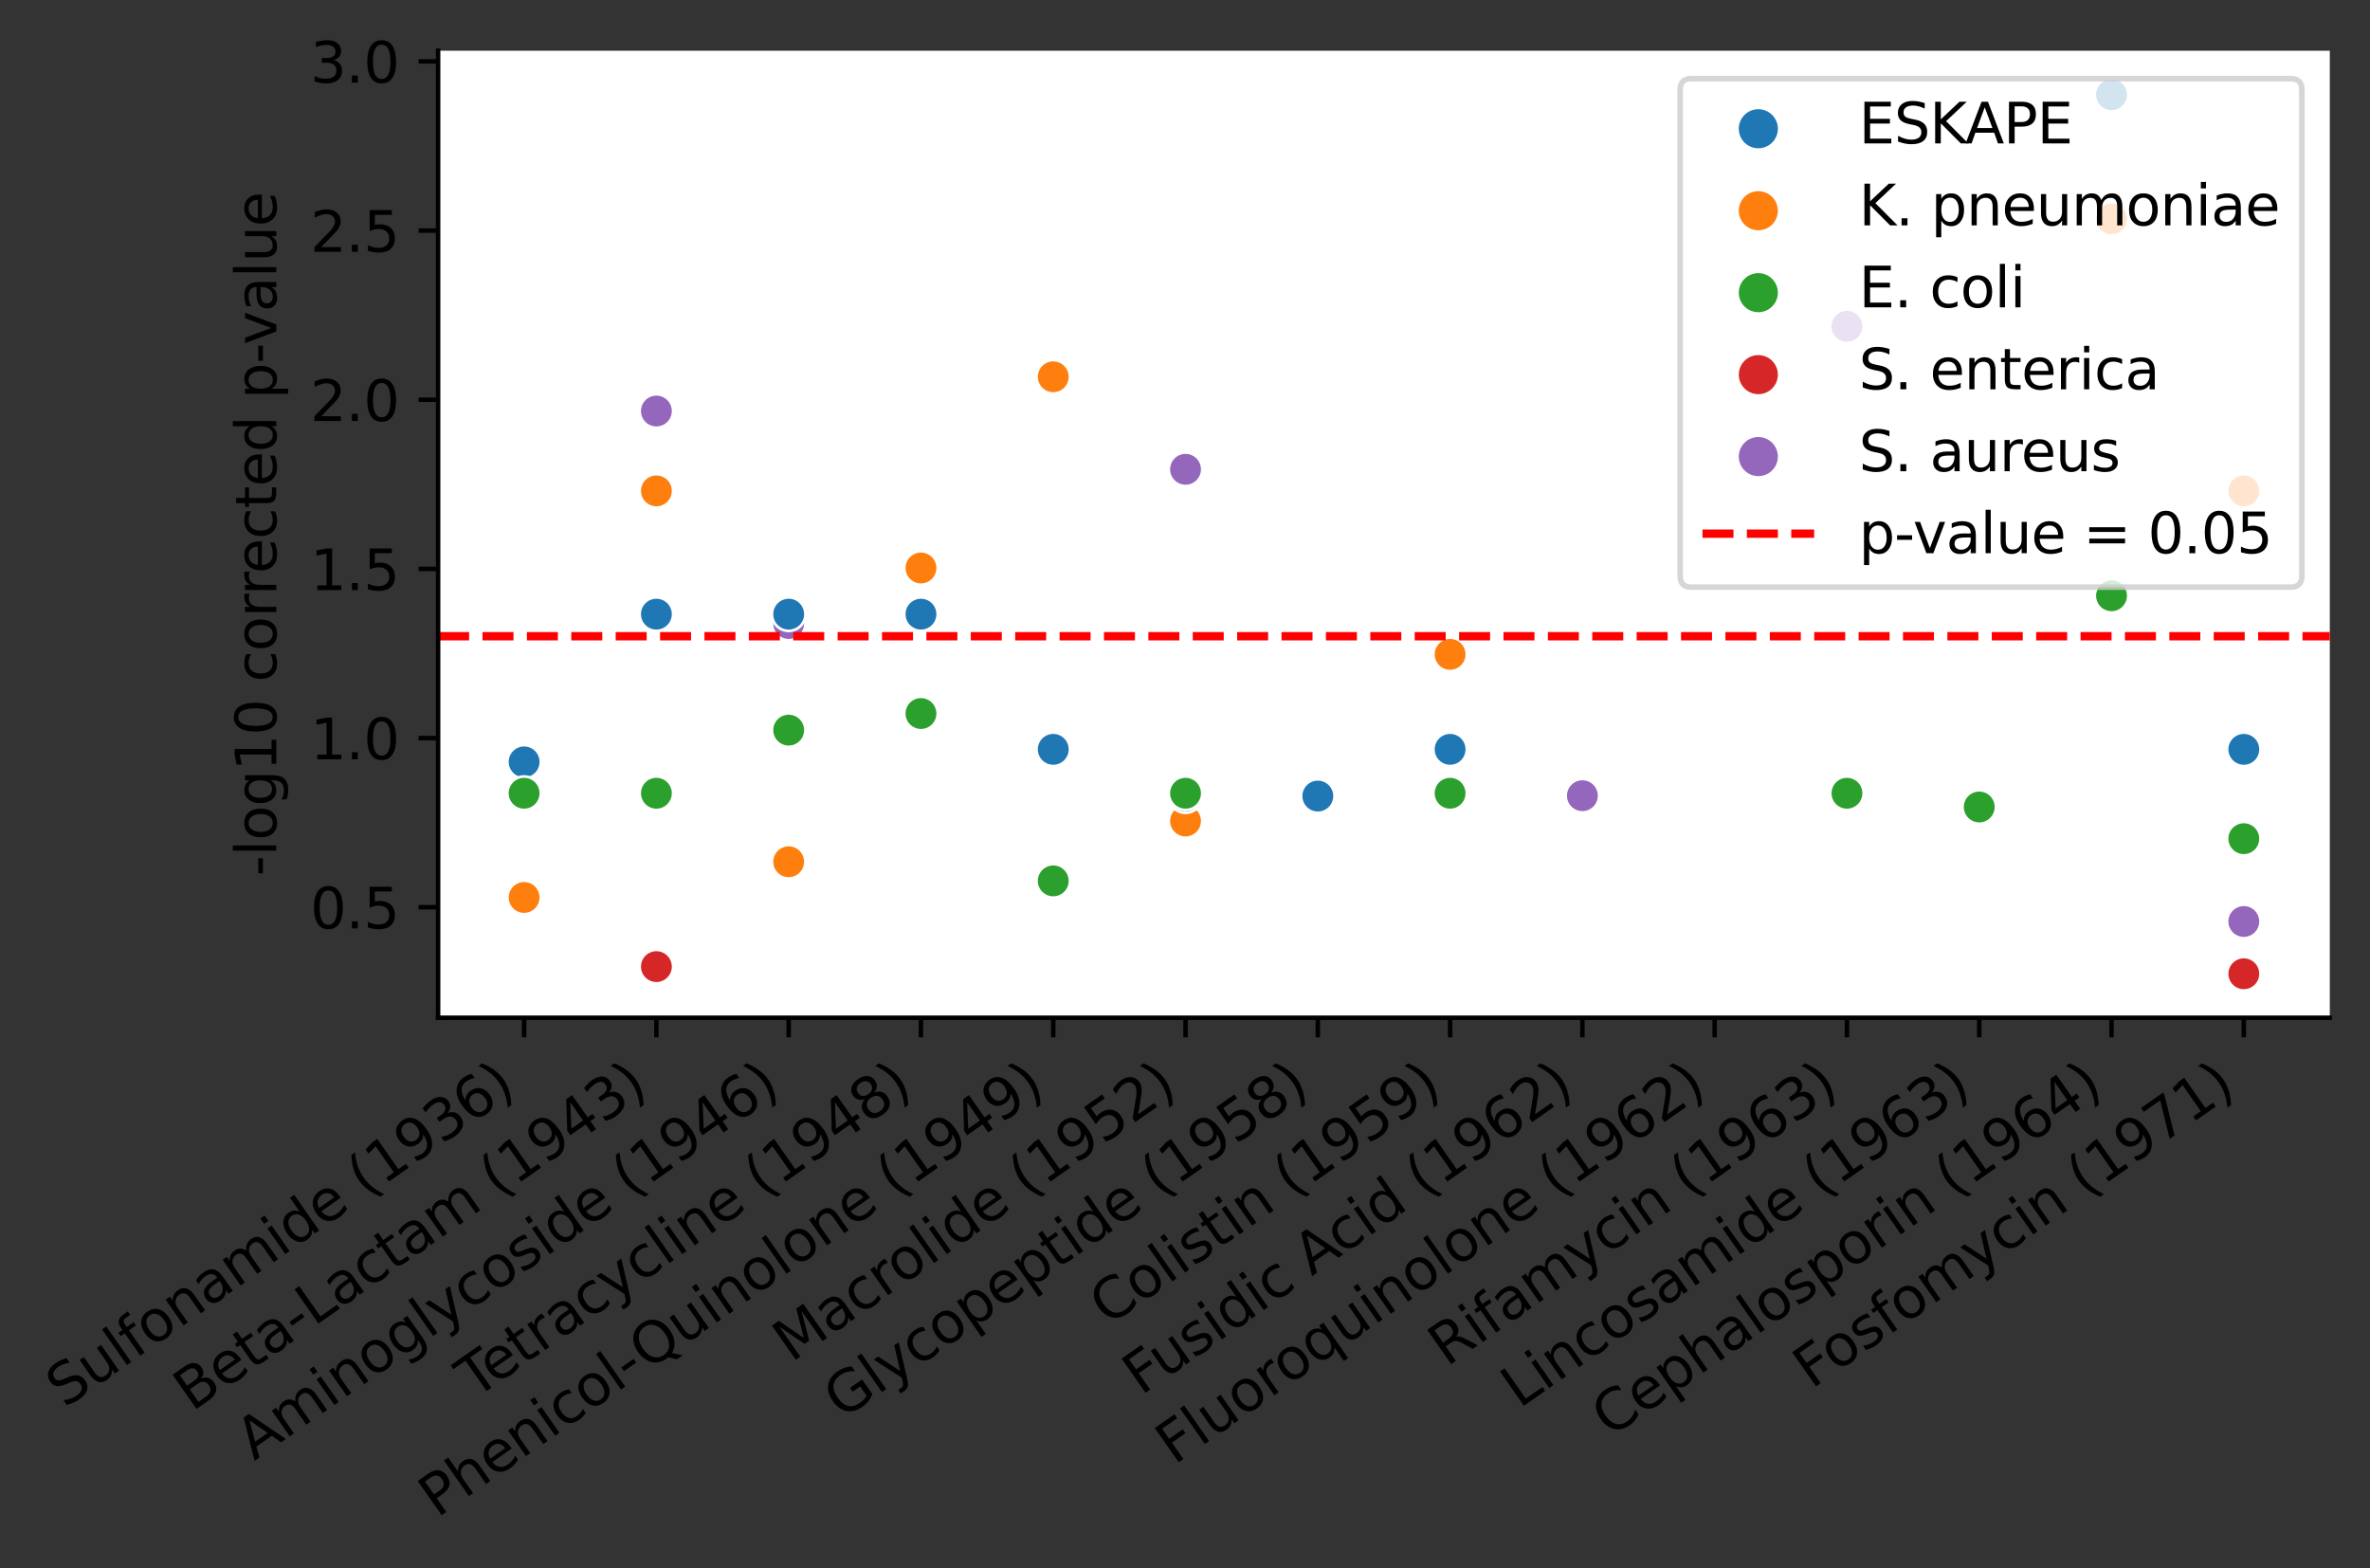<?xml version="1.0" encoding="utf-8" standalone="no"?>
<!DOCTYPE svg PUBLIC "-//W3C//DTD SVG 1.1//EN"
  "http://www.w3.org/Graphics/SVG/1.1/DTD/svg11.dtd">
<svg xmlns:xlink="http://www.w3.org/1999/xlink" width="424.451pt" height="280.833pt" viewBox="0 0 424.451 280.833" xmlns="http://www.w3.org/2000/svg" version="1.1">
 <rect x="0" y="0" width="424.451" height="280.833" fill="#333333" stroke="none"/>
 <defs>
  <style type="text/css">*{stroke-linejoin: round; stroke-linecap: butt}</style>
 </defs>
 <g id="figure_1">
  <g id="patch_1">
   <path d="M 0 280.833 
L 424.451 280.833 
L 424.451 0 
L 0 0 
L 0 280.833 
z
" style="fill: none"/>
  </g>
  <g id="axes_1">
   <g id="patch_2">
    <path d="M 78.464 182.268 
L 417.251 182.268 
L 417.251 9.085 
L 78.464 9.085 
z
" style="fill: #ffffff"/>
   </g>
   <g id="PathCollection_1">
    <defs>
     <path id="C0_0_98207b5a41" d="M 0 3 
C 0.796 3 1.559 2.684 2.121 2.121 
C 2.684 1.559 3 0.796 3 -0 
C 3 -0.796 2.684 -1.559 2.121 -2.121 
C 1.559 -2.684 0.796 -3 0 -3 
C -0.796 -3 -1.559 -2.684 -2.121 -2.121 
C -2.684 -1.559 -3 -0.796 -3 0 
C -3 0.796 -2.684 1.559 -2.121 2.121 
C -1.559 2.684 -0.796 3 0 3 
z
"/>
    </defs>
    <g clip-path="url(#p5a8ddcbd6d)">
     <use xlink:href="#C0_0_98207b5a41" x="93.864" y="136.447" style="fill: #1f77b4; stroke: #ffffff; stroke-width: 0.48"/>
    </g>
    <g clip-path="url(#p5a8ddcbd6d)">
     <use xlink:href="#C0_0_98207b5a41" x="93.864" y="160.727" style="fill: #ff7f0e; stroke: #ffffff; stroke-width: 0.48"/>
    </g>
    <g clip-path="url(#p5a8ddcbd6d)">
     <use xlink:href="#C0_0_98207b5a41" x="93.864" y="142.064" style="fill: #2ca02c; stroke: #ffffff; stroke-width: 0.48"/>
    </g>
    <g clip-path="url(#p5a8ddcbd6d)">
     <use xlink:href="#C0_0_98207b5a41" x="117.555" y="142.064" style="fill: #2ca02c; stroke: #ffffff; stroke-width: 0.48"/>
    </g>
    <g clip-path="url(#p5a8ddcbd6d)">
     <use xlink:href="#C0_0_98207b5a41" x="117.555" y="73.615" style="fill: #9467bd; stroke: #ffffff; stroke-width: 0.48"/>
    </g>
    <g clip-path="url(#p5a8ddcbd6d)">
     <use xlink:href="#C0_0_98207b5a41" x="117.555" y="87.912" style="fill: #ff7f0e; stroke: #ffffff; stroke-width: 0.48"/>
    </g>
    <g clip-path="url(#p5a8ddcbd6d)">
     <use xlink:href="#C0_0_98207b5a41" x="117.555" y="109.992" style="fill: #1f77b4; stroke: #ffffff; stroke-width: 0.48"/>
    </g>
    <g clip-path="url(#p5a8ddcbd6d)">
     <use xlink:href="#C0_0_98207b5a41" x="117.555" y="173.113" style="fill: #d62728; stroke: #ffffff; stroke-width: 0.48"/>
    </g>
    <g clip-path="url(#p5a8ddcbd6d)">
     <use xlink:href="#C0_0_98207b5a41" x="141.247" y="154.335" style="fill: #ff7f0e; stroke: #ffffff; stroke-width: 0.48"/>
    </g>
    <g clip-path="url(#p5a8ddcbd6d)">
     <use xlink:href="#C0_0_98207b5a41" x="141.247" y="130.759" style="fill: #2ca02c; stroke: #ffffff; stroke-width: 0.48"/>
    </g>
    <g clip-path="url(#p5a8ddcbd6d)">
     <use xlink:href="#C0_0_98207b5a41" x="141.247" y="111.664" style="fill: #9467bd; stroke: #ffffff; stroke-width: 0.48"/>
    </g>
    <g clip-path="url(#p5a8ddcbd6d)">
     <use xlink:href="#C0_0_98207b5a41" x="141.247" y="109.992" style="fill: #1f77b4; stroke: #ffffff; stroke-width: 0.48"/>
    </g>
    <g clip-path="url(#p5a8ddcbd6d)">
     <use xlink:href="#C0_0_98207b5a41" x="164.938" y="109.992" style="fill: #1f77b4; stroke: #ffffff; stroke-width: 0.48"/>
    </g>
    <g clip-path="url(#p5a8ddcbd6d)">
     <use xlink:href="#C0_0_98207b5a41" x="164.938" y="127.787" style="fill: #2ca02c; stroke: #ffffff; stroke-width: 0.48"/>
    </g>
    <g clip-path="url(#p5a8ddcbd6d)">
     <use xlink:href="#C0_0_98207b5a41" x="164.938" y="101.723" style="fill: #ff7f0e; stroke: #ffffff; stroke-width: 0.48"/>
    </g>
    <g clip-path="url(#p5a8ddcbd6d)">
     <use xlink:href="#C0_0_98207b5a41" x="188.629" y="157.759" style="fill: #2ca02c; stroke: #ffffff; stroke-width: 0.48"/>
    </g>
    <g clip-path="url(#p5a8ddcbd6d)">
     <use xlink:href="#C0_0_98207b5a41" x="188.629" y="67.479" style="fill: #ff7f0e; stroke: #ffffff; stroke-width: 0.48"/>
    </g>
    <g clip-path="url(#p5a8ddcbd6d)">
     <use xlink:href="#C0_0_98207b5a41" x="188.629" y="134.202" style="fill: #1f77b4; stroke: #ffffff; stroke-width: 0.48"/>
    </g>
    <g clip-path="url(#p5a8ddcbd6d)">
     <use xlink:href="#C0_0_98207b5a41" x="212.321" y="147.038" style="fill: #ff7f0e; stroke: #ffffff; stroke-width: 0.48"/>
    </g>
    <g clip-path="url(#p5a8ddcbd6d)">
     <use xlink:href="#C0_0_98207b5a41" x="212.321" y="142.57" style="fill: #1f77b4; stroke: #ffffff; stroke-width: 0.48"/>
    </g>
    <g clip-path="url(#p5a8ddcbd6d)">
     <use xlink:href="#C0_0_98207b5a41" x="212.321" y="142.064" style="fill: #2ca02c; stroke: #ffffff; stroke-width: 0.48"/>
    </g>
    <g clip-path="url(#p5a8ddcbd6d)">
     <use xlink:href="#C0_0_98207b5a41" x="212.321" y="84.047" style="fill: #9467bd; stroke: #ffffff; stroke-width: 0.48"/>
    </g>
    <g clip-path="url(#p5a8ddcbd6d)">
     <use xlink:href="#C0_0_98207b5a41" x="236.012" y="142.57" style="fill: #1f77b4; stroke: #ffffff; stroke-width: 0.48"/>
    </g>
    <g clip-path="url(#p5a8ddcbd6d)">
     <use xlink:href="#C0_0_98207b5a41" x="259.703" y="134.202" style="fill: #1f77b4; stroke: #ffffff; stroke-width: 0.48"/>
    </g>
    <g clip-path="url(#p5a8ddcbd6d)">
     <use xlink:href="#C0_0_98207b5a41" x="259.703" y="117.19" style="fill: #ff7f0e; stroke: #ffffff; stroke-width: 0.48"/>
    </g>
    <g clip-path="url(#p5a8ddcbd6d)">
     <use xlink:href="#C0_0_98207b5a41" x="259.703" y="142.064" style="fill: #2ca02c; stroke: #ffffff; stroke-width: 0.48"/>
    </g>
    <g clip-path="url(#p5a8ddcbd6d)">
     <use xlink:href="#C0_0_98207b5a41" x="283.395" y="142.502" style="fill: #9467bd; stroke: #ffffff; stroke-width: 0.48"/>
    </g>
    <g clip-path="url(#p5a8ddcbd6d)">
     <use xlink:href="#C0_0_98207b5a41" x="330.777" y="58.439" style="fill: #9467bd; stroke: #ffffff; stroke-width: 0.48"/>
    </g>
    <g clip-path="url(#p5a8ddcbd6d)">
     <use xlink:href="#C0_0_98207b5a41" x="354.469" y="144.526" style="fill: #2ca02c; stroke: #ffffff; stroke-width: 0.48"/>
    </g>
    <g clip-path="url(#p5a8ddcbd6d)">
     <use xlink:href="#C0_0_98207b5a41" x="330.777" y="142.064" style="fill: #2ca02c; stroke: #ffffff; stroke-width: 0.48"/>
    </g>
    <g clip-path="url(#p5a8ddcbd6d)">
     <use xlink:href="#C0_0_98207b5a41" x="378.16" y="16.957" style="fill: #1f77b4; stroke: #ffffff; stroke-width: 0.48"/>
    </g>
    <g clip-path="url(#p5a8ddcbd6d)">
     <use xlink:href="#C0_0_98207b5a41" x="378.16" y="39.191" style="fill: #ff7f0e; stroke: #ffffff; stroke-width: 0.48"/>
    </g>
    <g clip-path="url(#p5a8ddcbd6d)">
     <use xlink:href="#C0_0_98207b5a41" x="378.16" y="106.701" style="fill: #2ca02c; stroke: #ffffff; stroke-width: 0.48"/>
    </g>
    <g clip-path="url(#p5a8ddcbd6d)">
     <use xlink:href="#C0_0_98207b5a41" x="401.851" y="150.2" style="fill: #2ca02c; stroke: #ffffff; stroke-width: 0.48"/>
    </g>
    <g clip-path="url(#p5a8ddcbd6d)">
     <use xlink:href="#C0_0_98207b5a41" x="401.851" y="165.032" style="fill: #9467bd; stroke: #ffffff; stroke-width: 0.48"/>
    </g>
    <g clip-path="url(#p5a8ddcbd6d)">
     <use xlink:href="#C0_0_98207b5a41" x="401.851" y="87.912" style="fill: #ff7f0e; stroke: #ffffff; stroke-width: 0.48"/>
    </g>
    <g clip-path="url(#p5a8ddcbd6d)">
     <use xlink:href="#C0_0_98207b5a41" x="401.851" y="134.202" style="fill: #1f77b4; stroke: #ffffff; stroke-width: 0.48"/>
    </g>
    <g clip-path="url(#p5a8ddcbd6d)">
     <use xlink:href="#C0_0_98207b5a41" x="401.851" y="174.396" style="fill: #d62728; stroke: #ffffff; stroke-width: 0.48"/>
    </g>
   </g>
   <g id="PathCollection_2"/>
   <g id="PathCollection_3"/>
   <g id="PathCollection_4"/>
   <g id="PathCollection_5"/>
   <g id="PathCollection_6"/>
   <g id="matplotlib.axis_1">
    <g id="xtick_1">
     <g id="line2d_1">
      <defs>
       <path id="m9821163589" d="M 0 0 
L 0 3.5 
" style="stroke: #000000; stroke-width: 0.8"/>
      </defs>
      <g>
       <use xlink:href="#m9821163589" x="93.864" y="182.268" style="stroke: #000000; stroke-width: 0.8"/>
      </g>
     </g>
     <g id="text_1">
      <!-- Sulfonamide (1936) -->
      <g transform="translate(11.558 252.288)rotate(-35)scale(0.1 -0.1)">
       <defs>
        <path id="DejaVuSans-53" d="M 3425 4513 
L 3425 3897 
Q 3066 4069 2747 4153 
Q 2428 4238 2131 4238 
Q 1616 4238 1336 4038 
Q 1056 3838 1056 3469 
Q 1056 3159 1242 3001 
Q 1428 2844 1947 2747 
L 2328 2669 
Q 3034 2534 3370 2195 
Q 3706 1856 3706 1288 
Q 3706 609 3251 259 
Q 2797 -91 1919 -91 
Q 1588 -91 1214 -16 
Q 841 59 441 206 
L 441 856 
Q 825 641 1194 531 
Q 1563 422 1919 422 
Q 2459 422 2753 634 
Q 3047 847 3047 1241 
Q 3047 1584 2836 1778 
Q 2625 1972 2144 2069 
L 1759 2144 
Q 1053 2284 737 2584 
Q 422 2884 422 3419 
Q 422 4038 858 4394 
Q 1294 4750 2059 4750 
Q 2388 4750 2728 4690 
Q 3069 4631 3425 4513 
z
" transform="scale(0.016)"/>
        <path id="DejaVuSans-75" d="M 544 1381 
L 544 3500 
L 1119 3500 
L 1119 1403 
Q 1119 906 1312 657 
Q 1506 409 1894 409 
Q 2359 409 2629 706 
Q 2900 1003 2900 1516 
L 2900 3500 
L 3475 3500 
L 3475 0 
L 2900 0 
L 2900 538 
Q 2691 219 2414 64 
Q 2138 -91 1772 -91 
Q 1169 -91 856 284 
Q 544 659 544 1381 
z
M 1991 3584 
L 1991 3584 
z
" transform="scale(0.016)"/>
        <path id="DejaVuSans-6c" d="M 603 4863 
L 1178 4863 
L 1178 0 
L 603 0 
L 603 4863 
z
" transform="scale(0.016)"/>
        <path id="DejaVuSans-66" d="M 2375 4863 
L 2375 4384 
L 1825 4384 
Q 1516 4384 1395 4259 
Q 1275 4134 1275 3809 
L 1275 3500 
L 2222 3500 
L 2222 3053 
L 1275 3053 
L 1275 0 
L 697 0 
L 697 3053 
L 147 3053 
L 147 3500 
L 697 3500 
L 697 3744 
Q 697 4328 969 4595 
Q 1241 4863 1831 4863 
L 2375 4863 
z
" transform="scale(0.016)"/>
        <path id="DejaVuSans-6f" d="M 1959 3097 
Q 1497 3097 1228 2736 
Q 959 2375 959 1747 
Q 959 1119 1226 758 
Q 1494 397 1959 397 
Q 2419 397 2687 759 
Q 2956 1122 2956 1747 
Q 2956 2369 2687 2733 
Q 2419 3097 1959 3097 
z
M 1959 3584 
Q 2709 3584 3137 3096 
Q 3566 2609 3566 1747 
Q 3566 888 3137 398 
Q 2709 -91 1959 -91 
Q 1206 -91 779 398 
Q 353 888 353 1747 
Q 353 2609 779 3096 
Q 1206 3584 1959 3584 
z
" transform="scale(0.016)"/>
        <path id="DejaVuSans-6e" d="M 3513 2113 
L 3513 0 
L 2938 0 
L 2938 2094 
Q 2938 2591 2744 2837 
Q 2550 3084 2163 3084 
Q 1697 3084 1428 2787 
Q 1159 2491 1159 1978 
L 1159 0 
L 581 0 
L 581 3500 
L 1159 3500 
L 1159 2956 
Q 1366 3272 1645 3428 
Q 1925 3584 2291 3584 
Q 2894 3584 3203 3211 
Q 3513 2838 3513 2113 
z
" transform="scale(0.016)"/>
        <path id="DejaVuSans-61" d="M 2194 1759 
Q 1497 1759 1228 1600 
Q 959 1441 959 1056 
Q 959 750 1161 570 
Q 1363 391 1709 391 
Q 2188 391 2477 730 
Q 2766 1069 2766 1631 
L 2766 1759 
L 2194 1759 
z
M 3341 1997 
L 3341 0 
L 2766 0 
L 2766 531 
Q 2569 213 2275 61 
Q 1981 -91 1556 -91 
Q 1019 -91 701 211 
Q 384 513 384 1019 
Q 384 1609 779 1909 
Q 1175 2209 1959 2209 
L 2766 2209 
L 2766 2266 
Q 2766 2663 2505 2880 
Q 2244 3097 1772 3097 
Q 1472 3097 1187 3025 
Q 903 2953 641 2809 
L 641 3341 
Q 956 3463 1253 3523 
Q 1550 3584 1831 3584 
Q 2591 3584 2966 3190 
Q 3341 2797 3341 1997 
z
" transform="scale(0.016)"/>
        <path id="DejaVuSans-6d" d="M 3328 2828 
Q 3544 3216 3844 3400 
Q 4144 3584 4550 3584 
Q 5097 3584 5394 3201 
Q 5691 2819 5691 2113 
L 5691 0 
L 5113 0 
L 5113 2094 
Q 5113 2597 4934 2840 
Q 4756 3084 4391 3084 
Q 3944 3084 3684 2787 
Q 3425 2491 3425 1978 
L 3425 0 
L 2847 0 
L 2847 2094 
Q 2847 2600 2669 2842 
Q 2491 3084 2119 3084 
Q 1678 3084 1418 2786 
Q 1159 2488 1159 1978 
L 1159 0 
L 581 0 
L 581 3500 
L 1159 3500 
L 1159 2956 
Q 1356 3278 1631 3431 
Q 1906 3584 2284 3584 
Q 2666 3584 2933 3390 
Q 3200 3197 3328 2828 
z
" transform="scale(0.016)"/>
        <path id="DejaVuSans-69" d="M 603 3500 
L 1178 3500 
L 1178 0 
L 603 0 
L 603 3500 
z
M 603 4863 
L 1178 4863 
L 1178 4134 
L 603 4134 
L 603 4863 
z
" transform="scale(0.016)"/>
        <path id="DejaVuSans-64" d="M 2906 2969 
L 2906 4863 
L 3481 4863 
L 3481 0 
L 2906 0 
L 2906 525 
Q 2725 213 2448 61 
Q 2172 -91 1784 -91 
Q 1150 -91 751 415 
Q 353 922 353 1747 
Q 353 2572 751 3078 
Q 1150 3584 1784 3584 
Q 2172 3584 2448 3432 
Q 2725 3281 2906 2969 
z
M 947 1747 
Q 947 1113 1208 752 
Q 1469 391 1925 391 
Q 2381 391 2643 752 
Q 2906 1113 2906 1747 
Q 2906 2381 2643 2742 
Q 2381 3103 1925 3103 
Q 1469 3103 1208 2742 
Q 947 2381 947 1747 
z
" transform="scale(0.016)"/>
        <path id="DejaVuSans-65" d="M 3597 1894 
L 3597 1613 
L 953 1613 
Q 991 1019 1311 708 
Q 1631 397 2203 397 
Q 2534 397 2845 478 
Q 3156 559 3463 722 
L 3463 178 
Q 3153 47 2828 -22 
Q 2503 -91 2169 -91 
Q 1331 -91 842 396 
Q 353 884 353 1716 
Q 353 2575 817 3079 
Q 1281 3584 2069 3584 
Q 2775 3584 3186 3129 
Q 3597 2675 3597 1894 
z
M 3022 2063 
Q 3016 2534 2758 2815 
Q 2500 3097 2075 3097 
Q 1594 3097 1305 2825 
Q 1016 2553 972 2059 
L 3022 2063 
z
" transform="scale(0.016)"/>
        <path id="DejaVuSans-20" transform="scale(0.016)"/>
        <path id="DejaVuSans-28" d="M 1984 4856 
Q 1566 4138 1362 3434 
Q 1159 2731 1159 2009 
Q 1159 1288 1364 580 
Q 1569 -128 1984 -844 
L 1484 -844 
Q 1016 -109 783 600 
Q 550 1309 550 2009 
Q 550 2706 781 3412 
Q 1013 4119 1484 4856 
L 1984 4856 
z
" transform="scale(0.016)"/>
        <path id="DejaVuSans-31" d="M 794 531 
L 1825 531 
L 1825 4091 
L 703 3866 
L 703 4441 
L 1819 4666 
L 2450 4666 
L 2450 531 
L 3481 531 
L 3481 0 
L 794 0 
L 794 531 
z
" transform="scale(0.016)"/>
        <path id="DejaVuSans-39" d="M 703 97 
L 703 672 
Q 941 559 1184 500 
Q 1428 441 1663 441 
Q 2288 441 2617 861 
Q 2947 1281 2994 2138 
Q 2813 1869 2534 1725 
Q 2256 1581 1919 1581 
Q 1219 1581 811 2004 
Q 403 2428 403 3163 
Q 403 3881 828 4315 
Q 1253 4750 1959 4750 
Q 2769 4750 3195 4129 
Q 3622 3509 3622 2328 
Q 3622 1225 3098 567 
Q 2575 -91 1691 -91 
Q 1453 -91 1209 -44 
Q 966 3 703 97 
z
M 1959 2075 
Q 2384 2075 2632 2365 
Q 2881 2656 2881 3163 
Q 2881 3666 2632 3958 
Q 2384 4250 1959 4250 
Q 1534 4250 1286 3958 
Q 1038 3666 1038 3163 
Q 1038 2656 1286 2365 
Q 1534 2075 1959 2075 
z
" transform="scale(0.016)"/>
        <path id="DejaVuSans-33" d="M 2597 2516 
Q 3050 2419 3304 2112 
Q 3559 1806 3559 1356 
Q 3559 666 3084 287 
Q 2609 -91 1734 -91 
Q 1441 -91 1130 -33 
Q 819 25 488 141 
L 488 750 
Q 750 597 1062 519 
Q 1375 441 1716 441 
Q 2309 441 2620 675 
Q 2931 909 2931 1356 
Q 2931 1769 2642 2001 
Q 2353 2234 1838 2234 
L 1294 2234 
L 1294 2753 
L 1863 2753 
Q 2328 2753 2575 2939 
Q 2822 3125 2822 3475 
Q 2822 3834 2567 4026 
Q 2313 4219 1838 4219 
Q 1578 4219 1281 4162 
Q 984 4106 628 3988 
L 628 4550 
Q 988 4650 1302 4700 
Q 1616 4750 1894 4750 
Q 2613 4750 3031 4423 
Q 3450 4097 3450 3541 
Q 3450 3153 3228 2886 
Q 3006 2619 2597 2516 
z
" transform="scale(0.016)"/>
        <path id="DejaVuSans-36" d="M 2113 2584 
Q 1688 2584 1439 2293 
Q 1191 2003 1191 1497 
Q 1191 994 1439 701 
Q 1688 409 2113 409 
Q 2538 409 2786 701 
Q 3034 994 3034 1497 
Q 3034 2003 2786 2293 
Q 2538 2584 2113 2584 
z
M 3366 4563 
L 3366 3988 
Q 3128 4100 2886 4159 
Q 2644 4219 2406 4219 
Q 1781 4219 1451 3797 
Q 1122 3375 1075 2522 
Q 1259 2794 1537 2939 
Q 1816 3084 2150 3084 
Q 2853 3084 3261 2657 
Q 3669 2231 3669 1497 
Q 3669 778 3244 343 
Q 2819 -91 2113 -91 
Q 1303 -91 875 529 
Q 447 1150 447 2328 
Q 447 3434 972 4092 
Q 1497 4750 2381 4750 
Q 2619 4750 2861 4703 
Q 3103 4656 3366 4563 
z
" transform="scale(0.016)"/>
        <path id="DejaVuSans-29" d="M 513 4856 
L 1013 4856 
Q 1481 4119 1714 3412 
Q 1947 2706 1947 2009 
Q 1947 1309 1714 600 
Q 1481 -109 1013 -844 
L 513 -844 
Q 928 -128 1133 580 
Q 1338 1288 1338 2009 
Q 1338 2731 1133 3434 
Q 928 4138 513 4856 
z
" transform="scale(0.016)"/>
       </defs>
       <use xlink:href="#DejaVuSans-53"/>
       <use xlink:href="#DejaVuSans-75" x="63.477"/>
       <use xlink:href="#DejaVuSans-6c" x="126.855"/>
       <use xlink:href="#DejaVuSans-66" x="154.639"/>
       <use xlink:href="#DejaVuSans-6f" x="189.844"/>
       <use xlink:href="#DejaVuSans-6e" x="251.025"/>
       <use xlink:href="#DejaVuSans-61" x="314.404"/>
       <use xlink:href="#DejaVuSans-6d" x="375.684"/>
       <use xlink:href="#DejaVuSans-69" x="473.096"/>
       <use xlink:href="#DejaVuSans-64" x="500.879"/>
       <use xlink:href="#DejaVuSans-65" x="564.355"/>
       <use xlink:href="#DejaVuSans-20" x="625.879"/>
       <use xlink:href="#DejaVuSans-28" x="657.666"/>
       <use xlink:href="#DejaVuSans-31" x="696.68"/>
       <use xlink:href="#DejaVuSans-39" x="760.303"/>
       <use xlink:href="#DejaVuSans-33" x="823.926"/>
       <use xlink:href="#DejaVuSans-36" x="887.549"/>
       <use xlink:href="#DejaVuSans-29" x="951.172"/>
      </g>
     </g>
    </g>
    <g id="xtick_2">
     <g id="line2d_2">
      <g>
       <use xlink:href="#m9821163589" x="117.555" y="182.268" style="stroke: #000000; stroke-width: 0.8"/>
      </g>
     </g>
     <g id="text_2">
      <!-- Beta-Lactam (1943) -->
      <g transform="translate(34.374 252.901)rotate(-35)scale(0.1 -0.1)">
       <defs>
        <path id="DejaVuSans-42" d="M 1259 2228 
L 1259 519 
L 2272 519 
Q 2781 519 3026 730 
Q 3272 941 3272 1375 
Q 3272 1813 3026 2020 
Q 2781 2228 2272 2228 
L 1259 2228 
z
M 1259 4147 
L 1259 2741 
L 2194 2741 
Q 2656 2741 2882 2914 
Q 3109 3088 3109 3444 
Q 3109 3797 2882 3972 
Q 2656 4147 2194 4147 
L 1259 4147 
z
M 628 4666 
L 2241 4666 
Q 2963 4666 3353 4366 
Q 3744 4066 3744 3513 
Q 3744 3084 3544 2831 
Q 3344 2578 2956 2516 
Q 3422 2416 3680 2098 
Q 3938 1781 3938 1306 
Q 3938 681 3513 340 
Q 3088 0 2303 0 
L 628 0 
L 628 4666 
z
" transform="scale(0.016)"/>
        <path id="DejaVuSans-74" d="M 1172 4494 
L 1172 3500 
L 2356 3500 
L 2356 3053 
L 1172 3053 
L 1172 1153 
Q 1172 725 1289 603 
Q 1406 481 1766 481 
L 2356 481 
L 2356 0 
L 1766 0 
Q 1100 0 847 248 
Q 594 497 594 1153 
L 594 3053 
L 172 3053 
L 172 3500 
L 594 3500 
L 594 4494 
L 1172 4494 
z
" transform="scale(0.016)"/>
        <path id="DejaVuSans-2d" d="M 313 2009 
L 1997 2009 
L 1997 1497 
L 313 1497 
L 313 2009 
z
" transform="scale(0.016)"/>
        <path id="DejaVuSans-4c" d="M 628 4666 
L 1259 4666 
L 1259 531 
L 3531 531 
L 3531 0 
L 628 0 
L 628 4666 
z
" transform="scale(0.016)"/>
        <path id="DejaVuSans-63" d="M 3122 3366 
L 3122 2828 
Q 2878 2963 2633 3030 
Q 2388 3097 2138 3097 
Q 1578 3097 1268 2742 
Q 959 2388 959 1747 
Q 959 1106 1268 751 
Q 1578 397 2138 397 
Q 2388 397 2633 464 
Q 2878 531 3122 666 
L 3122 134 
Q 2881 22 2623 -34 
Q 2366 -91 2075 -91 
Q 1284 -91 818 406 
Q 353 903 353 1747 
Q 353 2603 823 3093 
Q 1294 3584 2113 3584 
Q 2378 3584 2631 3529 
Q 2884 3475 3122 3366 
z
" transform="scale(0.016)"/>
        <path id="DejaVuSans-34" d="M 2419 4116 
L 825 1625 
L 2419 1625 
L 2419 4116 
z
M 2253 4666 
L 3047 4666 
L 3047 1625 
L 3713 1625 
L 3713 1100 
L 3047 1100 
L 3047 0 
L 2419 0 
L 2419 1100 
L 313 1100 
L 313 1709 
L 2253 4666 
z
" transform="scale(0.016)"/>
       </defs>
       <use xlink:href="#DejaVuSans-42"/>
       <use xlink:href="#DejaVuSans-65" x="68.604"/>
       <use xlink:href="#DejaVuSans-74" x="130.127"/>
       <use xlink:href="#DejaVuSans-61" x="169.336"/>
       <use xlink:href="#DejaVuSans-2d" x="230.615"/>
       <use xlink:href="#DejaVuSans-4c" x="266.699"/>
       <use xlink:href="#DejaVuSans-61" x="322.412"/>
       <use xlink:href="#DejaVuSans-63" x="383.691"/>
       <use xlink:href="#DejaVuSans-74" x="438.672"/>
       <use xlink:href="#DejaVuSans-61" x="477.881"/>
       <use xlink:href="#DejaVuSans-6d" x="539.16"/>
       <use xlink:href="#DejaVuSans-20" x="636.572"/>
       <use xlink:href="#DejaVuSans-28" x="668.359"/>
       <use xlink:href="#DejaVuSans-31" x="707.373"/>
       <use xlink:href="#DejaVuSans-39" x="770.996"/>
       <use xlink:href="#DejaVuSans-34" x="834.619"/>
       <use xlink:href="#DejaVuSans-33" x="898.242"/>
       <use xlink:href="#DejaVuSans-29" x="961.865"/>
      </g>
     </g>
    </g>
    <g id="xtick_3">
     <g id="line2d_3">
      <g>
       <use xlink:href="#m9821163589" x="141.247" y="182.268" style="stroke: #000000; stroke-width: 0.8"/>
      </g>
     </g>
     <g id="text_3">
      <!-- Aminoglycoside (1946) -->
      <g transform="translate(45.525 261.682)rotate(-35)scale(0.1 -0.1)">
       <defs>
        <path id="DejaVuSans-41" d="M 2188 4044 
L 1331 1722 
L 3047 1722 
L 2188 4044 
z
M 1831 4666 
L 2547 4666 
L 4325 0 
L 3669 0 
L 3244 1197 
L 1141 1197 
L 716 0 
L 50 0 
L 1831 4666 
z
" transform="scale(0.016)"/>
        <path id="DejaVuSans-67" d="M 2906 1791 
Q 2906 2416 2648 2759 
Q 2391 3103 1925 3103 
Q 1463 3103 1205 2759 
Q 947 2416 947 1791 
Q 947 1169 1205 825 
Q 1463 481 1925 481 
Q 2391 481 2648 825 
Q 2906 1169 2906 1791 
z
M 3481 434 
Q 3481 -459 3084 -895 
Q 2688 -1331 1869 -1331 
Q 1566 -1331 1297 -1286 
Q 1028 -1241 775 -1147 
L 775 -588 
Q 1028 -725 1275 -790 
Q 1522 -856 1778 -856 
Q 2344 -856 2625 -561 
Q 2906 -266 2906 331 
L 2906 616 
Q 2728 306 2450 153 
Q 2172 0 1784 0 
Q 1141 0 747 490 
Q 353 981 353 1791 
Q 353 2603 747 3093 
Q 1141 3584 1784 3584 
Q 2172 3584 2450 3431 
Q 2728 3278 2906 2969 
L 2906 3500 
L 3481 3500 
L 3481 434 
z
" transform="scale(0.016)"/>
        <path id="DejaVuSans-79" d="M 2059 -325 
Q 1816 -950 1584 -1140 
Q 1353 -1331 966 -1331 
L 506 -1331 
L 506 -850 
L 844 -850 
Q 1081 -850 1212 -737 
Q 1344 -625 1503 -206 
L 1606 56 
L 191 3500 
L 800 3500 
L 1894 763 
L 2988 3500 
L 3597 3500 
L 2059 -325 
z
" transform="scale(0.016)"/>
        <path id="DejaVuSans-73" d="M 2834 3397 
L 2834 2853 
Q 2591 2978 2328 3040 
Q 2066 3103 1784 3103 
Q 1356 3103 1142 2972 
Q 928 2841 928 2578 
Q 928 2378 1081 2264 
Q 1234 2150 1697 2047 
L 1894 2003 
Q 2506 1872 2764 1633 
Q 3022 1394 3022 966 
Q 3022 478 2636 193 
Q 2250 -91 1575 -91 
Q 1294 -91 989 -36 
Q 684 19 347 128 
L 347 722 
Q 666 556 975 473 
Q 1284 391 1588 391 
Q 1994 391 2212 530 
Q 2431 669 2431 922 
Q 2431 1156 2273 1281 
Q 2116 1406 1581 1522 
L 1381 1569 
Q 847 1681 609 1914 
Q 372 2147 372 2553 
Q 372 3047 722 3315 
Q 1072 3584 1716 3584 
Q 2034 3584 2315 3537 
Q 2597 3491 2834 3397 
z
" transform="scale(0.016)"/>
       </defs>
       <use xlink:href="#DejaVuSans-41"/>
       <use xlink:href="#DejaVuSans-6d" x="68.408"/>
       <use xlink:href="#DejaVuSans-69" x="165.82"/>
       <use xlink:href="#DejaVuSans-6e" x="193.604"/>
       <use xlink:href="#DejaVuSans-6f" x="256.982"/>
       <use xlink:href="#DejaVuSans-67" x="318.164"/>
       <use xlink:href="#DejaVuSans-6c" x="381.641"/>
       <use xlink:href="#DejaVuSans-79" x="409.424"/>
       <use xlink:href="#DejaVuSans-63" x="468.604"/>
       <use xlink:href="#DejaVuSans-6f" x="523.584"/>
       <use xlink:href="#DejaVuSans-73" x="584.766"/>
       <use xlink:href="#DejaVuSans-69" x="636.865"/>
       <use xlink:href="#DejaVuSans-64" x="664.648"/>
       <use xlink:href="#DejaVuSans-65" x="728.125"/>
       <use xlink:href="#DejaVuSans-20" x="789.648"/>
       <use xlink:href="#DejaVuSans-28" x="821.436"/>
       <use xlink:href="#DejaVuSans-31" x="860.449"/>
       <use xlink:href="#DejaVuSans-39" x="924.072"/>
       <use xlink:href="#DejaVuSans-34" x="987.695"/>
       <use xlink:href="#DejaVuSans-36" x="1051.318"/>
       <use xlink:href="#DejaVuSans-29" x="1114.941"/>
      </g>
     </g>
    </g>
    <g id="xtick_4">
     <g id="line2d_4">
      <g>
       <use xlink:href="#m9821163589" x="164.938" y="182.268" style="stroke: #000000; stroke-width: 0.8"/>
      </g>
     </g>
     <g id="text_4">
      <!-- Tetracycline (1948) -->
      <g transform="translate(85.013 250.621)rotate(-35)scale(0.1 -0.1)">
       <defs>
        <path id="DejaVuSans-54" d="M -19 4666 
L 3928 4666 
L 3928 4134 
L 2272 4134 
L 2272 0 
L 1638 0 
L 1638 4134 
L -19 4134 
L -19 4666 
z
" transform="scale(0.016)"/>
        <path id="DejaVuSans-72" d="M 2631 2963 
Q 2534 3019 2420 3045 
Q 2306 3072 2169 3072 
Q 1681 3072 1420 2755 
Q 1159 2438 1159 1844 
L 1159 0 
L 581 0 
L 581 3500 
L 1159 3500 
L 1159 2956 
Q 1341 3275 1631 3429 
Q 1922 3584 2338 3584 
Q 2397 3584 2469 3576 
Q 2541 3569 2628 3553 
L 2631 2963 
z
" transform="scale(0.016)"/>
        <path id="DejaVuSans-38" d="M 2034 2216 
Q 1584 2216 1326 1975 
Q 1069 1734 1069 1313 
Q 1069 891 1326 650 
Q 1584 409 2034 409 
Q 2484 409 2743 651 
Q 3003 894 3003 1313 
Q 3003 1734 2745 1975 
Q 2488 2216 2034 2216 
z
M 1403 2484 
Q 997 2584 770 2862 
Q 544 3141 544 3541 
Q 544 4100 942 4425 
Q 1341 4750 2034 4750 
Q 2731 4750 3128 4425 
Q 3525 4100 3525 3541 
Q 3525 3141 3298 2862 
Q 3072 2584 2669 2484 
Q 3125 2378 3379 2068 
Q 3634 1759 3634 1313 
Q 3634 634 3220 271 
Q 2806 -91 2034 -91 
Q 1263 -91 848 271 
Q 434 634 434 1313 
Q 434 1759 690 2068 
Q 947 2378 1403 2484 
z
M 1172 3481 
Q 1172 3119 1398 2916 
Q 1625 2713 2034 2713 
Q 2441 2713 2670 2916 
Q 2900 3119 2900 3481 
Q 2900 3844 2670 4047 
Q 2441 4250 2034 4250 
Q 1625 4250 1398 4047 
Q 1172 3844 1172 3481 
z
" transform="scale(0.016)"/>
       </defs>
       <use xlink:href="#DejaVuSans-54"/>
       <use xlink:href="#DejaVuSans-65" x="44.084"/>
       <use xlink:href="#DejaVuSans-74" x="105.607"/>
       <use xlink:href="#DejaVuSans-72" x="144.816"/>
       <use xlink:href="#DejaVuSans-61" x="185.93"/>
       <use xlink:href="#DejaVuSans-63" x="247.209"/>
       <use xlink:href="#DejaVuSans-79" x="302.189"/>
       <use xlink:href="#DejaVuSans-63" x="361.369"/>
       <use xlink:href="#DejaVuSans-6c" x="416.35"/>
       <use xlink:href="#DejaVuSans-69" x="444.133"/>
       <use xlink:href="#DejaVuSans-6e" x="471.916"/>
       <use xlink:href="#DejaVuSans-65" x="535.295"/>
       <use xlink:href="#DejaVuSans-20" x="596.818"/>
       <use xlink:href="#DejaVuSans-28" x="628.605"/>
       <use xlink:href="#DejaVuSans-31" x="667.619"/>
       <use xlink:href="#DejaVuSans-39" x="731.242"/>
       <use xlink:href="#DejaVuSans-34" x="794.865"/>
       <use xlink:href="#DejaVuSans-38" x="858.488"/>
       <use xlink:href="#DejaVuSans-29" x="922.111"/>
      </g>
     </g>
    </g>
    <g id="xtick_5">
     <g id="line2d_5">
      <g>
       <use xlink:href="#m9821163589" x="188.629" y="182.268" style="stroke: #000000; stroke-width: 0.8"/>
      </g>
     </g>
     <g id="text_5">
      <!-- Phenicol-Quinolone (1949) -->
      <g transform="translate(78.273 271.929)rotate(-35)scale(0.1 -0.1)">
       <defs>
        <path id="DejaVuSans-50" d="M 1259 4147 
L 1259 2394 
L 2053 2394 
Q 2494 2394 2734 2622 
Q 2975 2850 2975 3272 
Q 2975 3691 2734 3919 
Q 2494 4147 2053 4147 
L 1259 4147 
z
M 628 4666 
L 2053 4666 
Q 2838 4666 3239 4311 
Q 3641 3956 3641 3272 
Q 3641 2581 3239 2228 
Q 2838 1875 2053 1875 
L 1259 1875 
L 1259 0 
L 628 0 
L 628 4666 
z
" transform="scale(0.016)"/>
        <path id="DejaVuSans-68" d="M 3513 2113 
L 3513 0 
L 2938 0 
L 2938 2094 
Q 2938 2591 2744 2837 
Q 2550 3084 2163 3084 
Q 1697 3084 1428 2787 
Q 1159 2491 1159 1978 
L 1159 0 
L 581 0 
L 581 4863 
L 1159 4863 
L 1159 2956 
Q 1366 3272 1645 3428 
Q 1925 3584 2291 3584 
Q 2894 3584 3203 3211 
Q 3513 2838 3513 2113 
z
" transform="scale(0.016)"/>
        <path id="DejaVuSans-51" d="M 2522 4238 
Q 1834 4238 1429 3725 
Q 1025 3213 1025 2328 
Q 1025 1447 1429 934 
Q 1834 422 2522 422 
Q 3209 422 3611 934 
Q 4013 1447 4013 2328 
Q 4013 3213 3611 3725 
Q 3209 4238 2522 4238 
z
M 3406 84 
L 4238 -825 
L 3475 -825 
L 2784 -78 
Q 2681 -84 2626 -87 
Q 2572 -91 2522 -91 
Q 1538 -91 948 567 
Q 359 1225 359 2328 
Q 359 3434 948 4092 
Q 1538 4750 2522 4750 
Q 3503 4750 4090 4092 
Q 4678 3434 4678 2328 
Q 4678 1516 4351 937 
Q 4025 359 3406 84 
z
" transform="scale(0.016)"/>
       </defs>
       <use xlink:href="#DejaVuSans-50"/>
       <use xlink:href="#DejaVuSans-68" x="60.303"/>
       <use xlink:href="#DejaVuSans-65" x="123.682"/>
       <use xlink:href="#DejaVuSans-6e" x="185.205"/>
       <use xlink:href="#DejaVuSans-69" x="248.584"/>
       <use xlink:href="#DejaVuSans-63" x="276.367"/>
       <use xlink:href="#DejaVuSans-6f" x="331.348"/>
       <use xlink:href="#DejaVuSans-6c" x="392.529"/>
       <use xlink:href="#DejaVuSans-2d" x="420.312"/>
       <use xlink:href="#DejaVuSans-51" x="460.021"/>
       <use xlink:href="#DejaVuSans-75" x="538.732"/>
       <use xlink:href="#DejaVuSans-69" x="602.111"/>
       <use xlink:href="#DejaVuSans-6e" x="629.895"/>
       <use xlink:href="#DejaVuSans-6f" x="693.273"/>
       <use xlink:href="#DejaVuSans-6c" x="754.455"/>
       <use xlink:href="#DejaVuSans-6f" x="782.238"/>
       <use xlink:href="#DejaVuSans-6e" x="843.42"/>
       <use xlink:href="#DejaVuSans-65" x="906.799"/>
       <use xlink:href="#DejaVuSans-20" x="968.322"/>
       <use xlink:href="#DejaVuSans-28" x="1000.109"/>
       <use xlink:href="#DejaVuSans-31" x="1039.123"/>
       <use xlink:href="#DejaVuSans-39" x="1102.746"/>
       <use xlink:href="#DejaVuSans-34" x="1166.369"/>
       <use xlink:href="#DejaVuSans-39" x="1229.992"/>
       <use xlink:href="#DejaVuSans-29" x="1293.615"/>
      </g>
     </g>
    </g>
    <g id="xtick_6">
     <g id="line2d_6">
      <g>
       <use xlink:href="#m9821163589" x="212.321" y="182.268" style="stroke: #000000; stroke-width: 0.8"/>
      </g>
     </g>
     <g id="text_6">
      <!-- Macrolide (1952) -->
      <g transform="translate(141.706 244.102)rotate(-35)scale(0.1 -0.1)">
       <defs>
        <path id="DejaVuSans-4d" d="M 628 4666 
L 1569 4666 
L 2759 1491 
L 3956 4666 
L 4897 4666 
L 4897 0 
L 4281 0 
L 4281 4097 
L 3078 897 
L 2444 897 
L 1241 4097 
L 1241 0 
L 628 0 
L 628 4666 
z
" transform="scale(0.016)"/>
        <path id="DejaVuSans-35" d="M 691 4666 
L 3169 4666 
L 3169 4134 
L 1269 4134 
L 1269 2991 
Q 1406 3038 1543 3061 
Q 1681 3084 1819 3084 
Q 2600 3084 3056 2656 
Q 3513 2228 3513 1497 
Q 3513 744 3044 326 
Q 2575 -91 1722 -91 
Q 1428 -91 1123 -41 
Q 819 9 494 109 
L 494 744 
Q 775 591 1075 516 
Q 1375 441 1709 441 
Q 2250 441 2565 725 
Q 2881 1009 2881 1497 
Q 2881 1984 2565 2268 
Q 2250 2553 1709 2553 
Q 1456 2553 1204 2497 
Q 953 2441 691 2322 
L 691 4666 
z
" transform="scale(0.016)"/>
        <path id="DejaVuSans-32" d="M 1228 531 
L 3431 531 
L 3431 0 
L 469 0 
L 469 531 
Q 828 903 1448 1529 
Q 2069 2156 2228 2338 
Q 2531 2678 2651 2914 
Q 2772 3150 2772 3378 
Q 2772 3750 2511 3984 
Q 2250 4219 1831 4219 
Q 1534 4219 1204 4116 
Q 875 4013 500 3803 
L 500 4441 
Q 881 4594 1212 4672 
Q 1544 4750 1819 4750 
Q 2544 4750 2975 4387 
Q 3406 4025 3406 3419 
Q 3406 3131 3298 2873 
Q 3191 2616 2906 2266 
Q 2828 2175 2409 1742 
Q 1991 1309 1228 531 
z
" transform="scale(0.016)"/>
       </defs>
       <use xlink:href="#DejaVuSans-4d"/>
       <use xlink:href="#DejaVuSans-61" x="86.279"/>
       <use xlink:href="#DejaVuSans-63" x="147.559"/>
       <use xlink:href="#DejaVuSans-72" x="202.539"/>
       <use xlink:href="#DejaVuSans-6f" x="241.402"/>
       <use xlink:href="#DejaVuSans-6c" x="302.584"/>
       <use xlink:href="#DejaVuSans-69" x="330.367"/>
       <use xlink:href="#DejaVuSans-64" x="358.15"/>
       <use xlink:href="#DejaVuSans-65" x="421.627"/>
       <use xlink:href="#DejaVuSans-20" x="483.15"/>
       <use xlink:href="#DejaVuSans-28" x="514.938"/>
       <use xlink:href="#DejaVuSans-31" x="553.951"/>
       <use xlink:href="#DejaVuSans-39" x="617.574"/>
       <use xlink:href="#DejaVuSans-35" x="681.197"/>
       <use xlink:href="#DejaVuSans-32" x="744.82"/>
       <use xlink:href="#DejaVuSans-29" x="808.443"/>
      </g>
     </g>
    </g>
    <g id="xtick_7">
     <g id="line2d_7">
      <g>
       <use xlink:href="#m9821163589" x="236.012" y="182.268" style="stroke: #000000; stroke-width: 0.8"/>
      </g>
     </g>
     <g id="text_7">
      <!-- Glycopeptide (1958) -->
      <g transform="translate(150.82 254.309)rotate(-35)scale(0.1 -0.1)">
       <defs>
        <path id="DejaVuSans-47" d="M 3809 666 
L 3809 1919 
L 2778 1919 
L 2778 2438 
L 4434 2438 
L 4434 434 
Q 4069 175 3628 42 
Q 3188 -91 2688 -91 
Q 1594 -91 976 548 
Q 359 1188 359 2328 
Q 359 3472 976 4111 
Q 1594 4750 2688 4750 
Q 3144 4750 3555 4637 
Q 3966 4525 4313 4306 
L 4313 3634 
Q 3963 3931 3569 4081 
Q 3175 4231 2741 4231 
Q 1884 4231 1454 3753 
Q 1025 3275 1025 2328 
Q 1025 1384 1454 906 
Q 1884 428 2741 428 
Q 3075 428 3337 486 
Q 3600 544 3809 666 
z
" transform="scale(0.016)"/>
        <path id="DejaVuSans-70" d="M 1159 525 
L 1159 -1331 
L 581 -1331 
L 581 3500 
L 1159 3500 
L 1159 2969 
Q 1341 3281 1617 3432 
Q 1894 3584 2278 3584 
Q 2916 3584 3314 3078 
Q 3713 2572 3713 1747 
Q 3713 922 3314 415 
Q 2916 -91 2278 -91 
Q 1894 -91 1617 61 
Q 1341 213 1159 525 
z
M 3116 1747 
Q 3116 2381 2855 2742 
Q 2594 3103 2138 3103 
Q 1681 3103 1420 2742 
Q 1159 2381 1159 1747 
Q 1159 1113 1420 752 
Q 1681 391 2138 391 
Q 2594 391 2855 752 
Q 3116 1113 3116 1747 
z
" transform="scale(0.016)"/>
       </defs>
       <use xlink:href="#DejaVuSans-47"/>
       <use xlink:href="#DejaVuSans-6c" x="77.49"/>
       <use xlink:href="#DejaVuSans-79" x="105.273"/>
       <use xlink:href="#DejaVuSans-63" x="164.453"/>
       <use xlink:href="#DejaVuSans-6f" x="219.434"/>
       <use xlink:href="#DejaVuSans-70" x="280.615"/>
       <use xlink:href="#DejaVuSans-65" x="344.092"/>
       <use xlink:href="#DejaVuSans-70" x="405.615"/>
       <use xlink:href="#DejaVuSans-74" x="469.092"/>
       <use xlink:href="#DejaVuSans-69" x="508.301"/>
       <use xlink:href="#DejaVuSans-64" x="536.084"/>
       <use xlink:href="#DejaVuSans-65" x="599.561"/>
       <use xlink:href="#DejaVuSans-20" x="661.084"/>
       <use xlink:href="#DejaVuSans-28" x="692.871"/>
       <use xlink:href="#DejaVuSans-31" x="731.885"/>
       <use xlink:href="#DejaVuSans-39" x="795.508"/>
       <use xlink:href="#DejaVuSans-35" x="859.131"/>
       <use xlink:href="#DejaVuSans-38" x="922.754"/>
       <use xlink:href="#DejaVuSans-29" x="986.377"/>
      </g>
     </g>
    </g>
    <g id="xtick_8">
     <g id="line2d_8">
      <g>
       <use xlink:href="#m9821163589" x="259.703" y="182.268" style="stroke: #000000; stroke-width: 0.8"/>
      </g>
     </g>
     <g id="text_8">
      <!-- Colistin (1959) -->
      <g transform="translate(198.438 237.555)rotate(-35)scale(0.1 -0.1)">
       <defs>
        <path id="DejaVuSans-43" d="M 4122 4306 
L 4122 3641 
Q 3803 3938 3442 4084 
Q 3081 4231 2675 4231 
Q 1875 4231 1450 3742 
Q 1025 3253 1025 2328 
Q 1025 1406 1450 917 
Q 1875 428 2675 428 
Q 3081 428 3442 575 
Q 3803 722 4122 1019 
L 4122 359 
Q 3791 134 3420 21 
Q 3050 -91 2638 -91 
Q 1578 -91 968 557 
Q 359 1206 359 2328 
Q 359 3453 968 4101 
Q 1578 4750 2638 4750 
Q 3056 4750 3426 4639 
Q 3797 4528 4122 4306 
z
" transform="scale(0.016)"/>
       </defs>
       <use xlink:href="#DejaVuSans-43"/>
       <use xlink:href="#DejaVuSans-6f" x="69.824"/>
       <use xlink:href="#DejaVuSans-6c" x="131.006"/>
       <use xlink:href="#DejaVuSans-69" x="158.789"/>
       <use xlink:href="#DejaVuSans-73" x="186.572"/>
       <use xlink:href="#DejaVuSans-74" x="238.672"/>
       <use xlink:href="#DejaVuSans-69" x="277.881"/>
       <use xlink:href="#DejaVuSans-6e" x="305.664"/>
       <use xlink:href="#DejaVuSans-20" x="369.043"/>
       <use xlink:href="#DejaVuSans-28" x="400.83"/>
       <use xlink:href="#DejaVuSans-31" x="439.844"/>
       <use xlink:href="#DejaVuSans-39" x="503.467"/>
       <use xlink:href="#DejaVuSans-35" x="567.09"/>
       <use xlink:href="#DejaVuSans-39" x="630.713"/>
       <use xlink:href="#DejaVuSans-29" x="694.336"/>
      </g>
     </g>
    </g>
    <g id="xtick_9">
     <g id="line2d_9">
      <g>
       <use xlink:href="#m9821163589" x="283.395" y="182.268" style="stroke: #000000; stroke-width: 0.8"/>
      </g>
     </g>
     <g id="text_9">
      <!-- Fusidic Acid (1962) -->
      <g transform="translate(204.34 250.011)rotate(-35)scale(0.1 -0.1)">
       <defs>
        <path id="DejaVuSans-46" d="M 628 4666 
L 3309 4666 
L 3309 4134 
L 1259 4134 
L 1259 2759 
L 3109 2759 
L 3109 2228 
L 1259 2228 
L 1259 0 
L 628 0 
L 628 4666 
z
" transform="scale(0.016)"/>
       </defs>
       <use xlink:href="#DejaVuSans-46"/>
       <use xlink:href="#DejaVuSans-75" x="52.02"/>
       <use xlink:href="#DejaVuSans-73" x="115.398"/>
       <use xlink:href="#DejaVuSans-69" x="167.498"/>
       <use xlink:href="#DejaVuSans-64" x="195.281"/>
       <use xlink:href="#DejaVuSans-69" x="258.758"/>
       <use xlink:href="#DejaVuSans-63" x="286.541"/>
       <use xlink:href="#DejaVuSans-20" x="341.521"/>
       <use xlink:href="#DejaVuSans-41" x="373.309"/>
       <use xlink:href="#DejaVuSans-63" x="439.967"/>
       <use xlink:href="#DejaVuSans-69" x="494.947"/>
       <use xlink:href="#DejaVuSans-64" x="522.73"/>
       <use xlink:href="#DejaVuSans-20" x="586.207"/>
       <use xlink:href="#DejaVuSans-28" x="617.994"/>
       <use xlink:href="#DejaVuSans-31" x="657.008"/>
       <use xlink:href="#DejaVuSans-39" x="720.631"/>
       <use xlink:href="#DejaVuSans-36" x="784.254"/>
       <use xlink:href="#DejaVuSans-32" x="847.877"/>
       <use xlink:href="#DejaVuSans-29" x="911.5"/>
      </g>
     </g>
    </g>
    <g id="xtick_10">
     <g id="line2d_10">
      <g>
       <use xlink:href="#m9821163589" x="307.086" y="182.268" style="stroke: #000000; stroke-width: 0.8"/>
      </g>
     </g>
     <g id="text_10">
      <!-- Fluoroquinolone (1962) -->
      <g transform="translate(210.274 262.446)rotate(-35)scale(0.1 -0.1)">
       <defs>
        <path id="DejaVuSans-71" d="M 947 1747 
Q 947 1113 1208 752 
Q 1469 391 1925 391 
Q 2381 391 2643 752 
Q 2906 1113 2906 1747 
Q 2906 2381 2643 2742 
Q 2381 3103 1925 3103 
Q 1469 3103 1208 2742 
Q 947 2381 947 1747 
z
M 2906 525 
Q 2725 213 2448 61 
Q 2172 -91 1784 -91 
Q 1150 -91 751 415 
Q 353 922 353 1747 
Q 353 2572 751 3078 
Q 1150 3584 1784 3584 
Q 2172 3584 2448 3432 
Q 2725 3281 2906 2969 
L 2906 3500 
L 3481 3500 
L 3481 -1331 
L 2906 -1331 
L 2906 525 
z
" transform="scale(0.016)"/>
       </defs>
       <use xlink:href="#DejaVuSans-46"/>
       <use xlink:href="#DejaVuSans-6c" x="57.52"/>
       <use xlink:href="#DejaVuSans-75" x="85.303"/>
       <use xlink:href="#DejaVuSans-6f" x="148.682"/>
       <use xlink:href="#DejaVuSans-72" x="209.863"/>
       <use xlink:href="#DejaVuSans-6f" x="248.727"/>
       <use xlink:href="#DejaVuSans-71" x="309.908"/>
       <use xlink:href="#DejaVuSans-75" x="373.385"/>
       <use xlink:href="#DejaVuSans-69" x="436.764"/>
       <use xlink:href="#DejaVuSans-6e" x="464.547"/>
       <use xlink:href="#DejaVuSans-6f" x="527.926"/>
       <use xlink:href="#DejaVuSans-6c" x="589.107"/>
       <use xlink:href="#DejaVuSans-6f" x="616.891"/>
       <use xlink:href="#DejaVuSans-6e" x="678.072"/>
       <use xlink:href="#DejaVuSans-65" x="741.451"/>
       <use xlink:href="#DejaVuSans-20" x="802.975"/>
       <use xlink:href="#DejaVuSans-28" x="834.762"/>
       <use xlink:href="#DejaVuSans-31" x="873.775"/>
       <use xlink:href="#DejaVuSans-39" x="937.398"/>
       <use xlink:href="#DejaVuSans-36" x="1001.021"/>
       <use xlink:href="#DejaVuSans-32" x="1064.645"/>
       <use xlink:href="#DejaVuSans-29" x="1128.268"/>
      </g>
     </g>
    </g>
    <g id="xtick_11">
     <g id="line2d_11">
      <g>
       <use xlink:href="#m9821163589" x="330.777" y="182.268" style="stroke: #000000; stroke-width: 0.8"/>
      </g>
     </g>
     <g id="text_11">
      <!-- Rifamycin (1963) -->
      <g transform="translate(259.072 244.865)rotate(-35)scale(0.1 -0.1)">
       <defs>
        <path id="DejaVuSans-52" d="M 2841 2188 
Q 3044 2119 3236 1894 
Q 3428 1669 3622 1275 
L 4263 0 
L 3584 0 
L 2988 1197 
Q 2756 1666 2539 1819 
Q 2322 1972 1947 1972 
L 1259 1972 
L 1259 0 
L 628 0 
L 628 4666 
L 2053 4666 
Q 2853 4666 3247 4331 
Q 3641 3997 3641 3322 
Q 3641 2881 3436 2590 
Q 3231 2300 2841 2188 
z
M 1259 4147 
L 1259 2491 
L 2053 2491 
Q 2509 2491 2742 2702 
Q 2975 2913 2975 3322 
Q 2975 3731 2742 3939 
Q 2509 4147 2053 4147 
L 1259 4147 
z
" transform="scale(0.016)"/>
       </defs>
       <use xlink:href="#DejaVuSans-52"/>
       <use xlink:href="#DejaVuSans-69" x="69.482"/>
       <use xlink:href="#DejaVuSans-66" x="97.266"/>
       <use xlink:href="#DejaVuSans-61" x="132.471"/>
       <use xlink:href="#DejaVuSans-6d" x="193.75"/>
       <use xlink:href="#DejaVuSans-79" x="291.162"/>
       <use xlink:href="#DejaVuSans-63" x="350.342"/>
       <use xlink:href="#DejaVuSans-69" x="405.322"/>
       <use xlink:href="#DejaVuSans-6e" x="433.105"/>
       <use xlink:href="#DejaVuSans-20" x="496.484"/>
       <use xlink:href="#DejaVuSans-28" x="528.271"/>
       <use xlink:href="#DejaVuSans-31" x="567.285"/>
       <use xlink:href="#DejaVuSans-39" x="630.908"/>
       <use xlink:href="#DejaVuSans-36" x="694.531"/>
       <use xlink:href="#DejaVuSans-33" x="758.154"/>
       <use xlink:href="#DejaVuSans-29" x="821.777"/>
      </g>
     </g>
    </g>
    <g id="xtick_12">
     <g id="line2d_12">
      <g>
       <use xlink:href="#m9821163589" x="354.469" y="182.268" style="stroke: #000000; stroke-width: 0.8"/>
      </g>
     </g>
     <g id="text_12">
      <!-- Lincosamide (1963) -->
      <g transform="translate(272.103 252.33)rotate(-35)scale(0.1 -0.1)">
       <use xlink:href="#DejaVuSans-4c"/>
       <use xlink:href="#DejaVuSans-69" x="55.713"/>
       <use xlink:href="#DejaVuSans-6e" x="83.496"/>
       <use xlink:href="#DejaVuSans-63" x="146.875"/>
       <use xlink:href="#DejaVuSans-6f" x="201.855"/>
       <use xlink:href="#DejaVuSans-73" x="263.037"/>
       <use xlink:href="#DejaVuSans-61" x="315.137"/>
       <use xlink:href="#DejaVuSans-6d" x="376.416"/>
       <use xlink:href="#DejaVuSans-69" x="473.828"/>
       <use xlink:href="#DejaVuSans-64" x="501.611"/>
       <use xlink:href="#DejaVuSans-65" x="565.088"/>
       <use xlink:href="#DejaVuSans-20" x="626.611"/>
       <use xlink:href="#DejaVuSans-28" x="658.398"/>
       <use xlink:href="#DejaVuSans-31" x="697.412"/>
       <use xlink:href="#DejaVuSans-39" x="761.035"/>
       <use xlink:href="#DejaVuSans-36" x="824.658"/>
       <use xlink:href="#DejaVuSans-33" x="888.281"/>
       <use xlink:href="#DejaVuSans-29" x="951.904"/>
      </g>
     </g>
    </g>
    <g id="xtick_13">
     <g id="line2d_13">
      <g>
       <use xlink:href="#m9821163589" x="378.16" y="182.268" style="stroke: #000000; stroke-width: 0.8"/>
      </g>
     </g>
     <g id="text_13">
      <!-- Cephalosporin (1964) -->
      <g transform="translate(288.35 257.542)rotate(-35)scale(0.1 -0.1)">
       <use xlink:href="#DejaVuSans-43"/>
       <use xlink:href="#DejaVuSans-65" x="69.824"/>
       <use xlink:href="#DejaVuSans-70" x="131.348"/>
       <use xlink:href="#DejaVuSans-68" x="194.824"/>
       <use xlink:href="#DejaVuSans-61" x="258.203"/>
       <use xlink:href="#DejaVuSans-6c" x="319.482"/>
       <use xlink:href="#DejaVuSans-6f" x="347.266"/>
       <use xlink:href="#DejaVuSans-73" x="408.447"/>
       <use xlink:href="#DejaVuSans-70" x="460.547"/>
       <use xlink:href="#DejaVuSans-6f" x="524.023"/>
       <use xlink:href="#DejaVuSans-72" x="585.205"/>
       <use xlink:href="#DejaVuSans-69" x="626.318"/>
       <use xlink:href="#DejaVuSans-6e" x="654.102"/>
       <use xlink:href="#DejaVuSans-20" x="717.48"/>
       <use xlink:href="#DejaVuSans-28" x="749.268"/>
       <use xlink:href="#DejaVuSans-31" x="788.281"/>
       <use xlink:href="#DejaVuSans-39" x="851.904"/>
       <use xlink:href="#DejaVuSans-36" x="915.527"/>
       <use xlink:href="#DejaVuSans-34" x="979.15"/>
       <use xlink:href="#DejaVuSans-29" x="1042.773"/>
      </g>
     </g>
    </g>
    <g id="xtick_14">
     <g id="line2d_14">
      <g>
       <use xlink:href="#m9821163589" x="401.851" y="182.268" style="stroke: #000000; stroke-width: 0.8"/>
      </g>
     </g>
     <g id="text_14">
      <!-- Fosfomycin (1971) -->
      <g transform="translate(324.428 248.87)rotate(-35)scale(0.1 -0.1)">
       <defs>
        <path id="DejaVuSans-37" d="M 525 4666 
L 3525 4666 
L 3525 4397 
L 1831 0 
L 1172 0 
L 2766 4134 
L 525 4134 
L 525 4666 
z
" transform="scale(0.016)"/>
       </defs>
       <use xlink:href="#DejaVuSans-46"/>
       <use xlink:href="#DejaVuSans-6f" x="53.895"/>
       <use xlink:href="#DejaVuSans-73" x="115.076"/>
       <use xlink:href="#DejaVuSans-66" x="167.176"/>
       <use xlink:href="#DejaVuSans-6f" x="202.381"/>
       <use xlink:href="#DejaVuSans-6d" x="263.562"/>
       <use xlink:href="#DejaVuSans-79" x="360.975"/>
       <use xlink:href="#DejaVuSans-63" x="420.154"/>
       <use xlink:href="#DejaVuSans-69" x="475.135"/>
       <use xlink:href="#DejaVuSans-6e" x="502.918"/>
       <use xlink:href="#DejaVuSans-20" x="566.297"/>
       <use xlink:href="#DejaVuSans-28" x="598.084"/>
       <use xlink:href="#DejaVuSans-31" x="637.098"/>
       <use xlink:href="#DejaVuSans-39" x="700.721"/>
       <use xlink:href="#DejaVuSans-37" x="764.344"/>
       <use xlink:href="#DejaVuSans-31" x="827.967"/>
       <use xlink:href="#DejaVuSans-29" x="891.59"/>
      </g>
     </g>
    </g>
   </g>
   <g id="matplotlib.axis_2">
    <g id="ytick_1">
     <g id="line2d_15">
      <defs>
       <path id="m7006941729" d="M 0 0 
L -3.5 0 
" style="stroke: #000000; stroke-width: 0.8"/>
      </defs>
      <g>
       <use xlink:href="#m7006941729" x="78.464" y="162.478" style="stroke: #000000; stroke-width: 0.8"/>
      </g>
     </g>
     <g id="text_15">
      <!-- 0.5 -->
      <g transform="translate(55.561 166.278)scale(0.1 -0.1)">
       <defs>
        <path id="DejaVuSans-30" d="M 2034 4250 
Q 1547 4250 1301 3770 
Q 1056 3291 1056 2328 
Q 1056 1369 1301 889 
Q 1547 409 2034 409 
Q 2525 409 2770 889 
Q 3016 1369 3016 2328 
Q 3016 3291 2770 3770 
Q 2525 4250 2034 4250 
z
M 2034 4750 
Q 2819 4750 3233 4129 
Q 3647 3509 3647 2328 
Q 3647 1150 3233 529 
Q 2819 -91 2034 -91 
Q 1250 -91 836 529 
Q 422 1150 422 2328 
Q 422 3509 836 4129 
Q 1250 4750 2034 4750 
z
" transform="scale(0.016)"/>
        <path id="DejaVuSans-2e" d="M 684 794 
L 1344 794 
L 1344 0 
L 684 0 
L 684 794 
z
" transform="scale(0.016)"/>
       </defs>
       <use xlink:href="#DejaVuSans-30"/>
       <use xlink:href="#DejaVuSans-2e" x="63.623"/>
       <use xlink:href="#DejaVuSans-35" x="95.41"/>
      </g>
     </g>
    </g>
    <g id="ytick_2">
     <g id="line2d_16">
      <g>
       <use xlink:href="#m7006941729" x="78.464" y="132.182" style="stroke: #000000; stroke-width: 0.8"/>
      </g>
     </g>
     <g id="text_16">
      <!-- 1.0 -->
      <g transform="translate(55.561 135.982)scale(0.1 -0.1)">
       <use xlink:href="#DejaVuSans-31"/>
       <use xlink:href="#DejaVuSans-2e" x="63.623"/>
       <use xlink:href="#DejaVuSans-30" x="95.41"/>
      </g>
     </g>
    </g>
    <g id="ytick_3">
     <g id="line2d_17">
      <g>
       <use xlink:href="#m7006941729" x="78.464" y="101.887" style="stroke: #000000; stroke-width: 0.8"/>
      </g>
     </g>
     <g id="text_17">
      <!-- 1.5 -->
      <g transform="translate(55.561 105.686)scale(0.1 -0.1)">
       <use xlink:href="#DejaVuSans-31"/>
       <use xlink:href="#DejaVuSans-2e" x="63.623"/>
       <use xlink:href="#DejaVuSans-35" x="95.41"/>
      </g>
     </g>
    </g>
    <g id="ytick_4">
     <g id="line2d_18">
      <g>
       <use xlink:href="#m7006941729" x="78.464" y="71.591" style="stroke: #000000; stroke-width: 0.8"/>
      </g>
     </g>
     <g id="text_18">
      <!-- 2.0 -->
      <g transform="translate(55.561 75.39)scale(0.1 -0.1)">
       <use xlink:href="#DejaVuSans-32"/>
       <use xlink:href="#DejaVuSans-2e" x="63.623"/>
       <use xlink:href="#DejaVuSans-30" x="95.41"/>
      </g>
     </g>
    </g>
    <g id="ytick_5">
     <g id="line2d_19">
      <g>
       <use xlink:href="#m7006941729" x="78.464" y="41.295" style="stroke: #000000; stroke-width: 0.8"/>
      </g>
     </g>
     <g id="text_19">
      <!-- 2.5 -->
      <g transform="translate(55.561 45.094)scale(0.1 -0.1)">
       <use xlink:href="#DejaVuSans-32"/>
       <use xlink:href="#DejaVuSans-2e" x="63.623"/>
       <use xlink:href="#DejaVuSans-35" x="95.41"/>
      </g>
     </g>
    </g>
    <g id="ytick_6">
     <g id="line2d_20">
      <g>
       <use xlink:href="#m7006941729" x="78.464" y="10.999" style="stroke: #000000; stroke-width: 0.8"/>
      </g>
     </g>
     <g id="text_20">
      <!-- 3.0 -->
      <g transform="translate(55.561 14.798)scale(0.1 -0.1)">
       <use xlink:href="#DejaVuSans-33"/>
       <use xlink:href="#DejaVuSans-2e" x="63.623"/>
       <use xlink:href="#DejaVuSans-30" x="95.41"/>
      </g>
     </g>
    </g>
    <g id="text_21">
     <!-- -log10 corrected p-value -->
     <g transform="translate(49.482 156.905)rotate(-90)scale(0.1 -0.1)">
      <defs>
       <path id="DejaVuSans-76" d="M 191 3500 
L 800 3500 
L 1894 563 
L 2988 3500 
L 3597 3500 
L 2284 0 
L 1503 0 
L 191 3500 
z
" transform="scale(0.016)"/>
      </defs>
      <use xlink:href="#DejaVuSans-2d"/>
      <use xlink:href="#DejaVuSans-6c" x="36.084"/>
      <use xlink:href="#DejaVuSans-6f" x="63.867"/>
      <use xlink:href="#DejaVuSans-67" x="125.049"/>
      <use xlink:href="#DejaVuSans-31" x="188.525"/>
      <use xlink:href="#DejaVuSans-30" x="252.148"/>
      <use xlink:href="#DejaVuSans-20" x="315.771"/>
      <use xlink:href="#DejaVuSans-63" x="347.559"/>
      <use xlink:href="#DejaVuSans-6f" x="402.539"/>
      <use xlink:href="#DejaVuSans-72" x="463.721"/>
      <use xlink:href="#DejaVuSans-72" x="503.084"/>
      <use xlink:href="#DejaVuSans-65" x="541.947"/>
      <use xlink:href="#DejaVuSans-63" x="603.471"/>
      <use xlink:href="#DejaVuSans-74" x="658.451"/>
      <use xlink:href="#DejaVuSans-65" x="697.66"/>
      <use xlink:href="#DejaVuSans-64" x="759.184"/>
      <use xlink:href="#DejaVuSans-20" x="822.66"/>
      <use xlink:href="#DejaVuSans-70" x="854.447"/>
      <use xlink:href="#DejaVuSans-2d" x="917.924"/>
      <use xlink:href="#DejaVuSans-76" x="951.383"/>
      <use xlink:href="#DejaVuSans-61" x="1010.562"/>
      <use xlink:href="#DejaVuSans-6c" x="1071.842"/>
      <use xlink:href="#DejaVuSans-75" x="1099.625"/>
      <use xlink:href="#DejaVuSans-65" x="1163.004"/>
     </g>
    </g>
   </g>
   <g id="line2d_21">
    <path d="M 78.464 113.943 
L 417.251 113.943 
" clip-path="url(#p5a8ddcbd6d)" style="fill: none; stroke-dasharray: 5.55,2.4; stroke-dashoffset: 0; stroke: #ff0000; stroke-width: 1.5"/>
   </g>
   <g id="patch_3">
    <path d="M 78.464 182.268 
L 78.464 9.085 
" style="fill: none; stroke: #000000; stroke-width: 0.8; stroke-linejoin: miter; stroke-linecap: square"/>
   </g>
   <g id="patch_4">
    <path d="M 78.464 182.268 
L 417.251 182.268 
" style="fill: none; stroke: #000000; stroke-width: 0.8; stroke-linejoin: miter; stroke-linecap: square"/>
   </g>
   <g id="legend_1">
    <g id="patch_5">
     <path d="M 302.904 105.154 
L 410.251 105.154 
Q 412.251 105.154 412.251 103.154 
L 412.251 16.085 
Q 412.251 14.085 410.251 14.085 
L 302.904 14.085 
Q 300.904 14.085 300.904 16.085 
L 300.904 103.154 
Q 300.904 105.154 302.904 105.154 
z
" style="fill: #ffffff; opacity: 0.8; stroke: #cccccc; stroke-linejoin: miter"/>
    </g>
    <g id="PathCollection_7">
     <defs>
      <path id="m8b34fd316e" d="M 0 3 
C 0.796 3 1.559 2.684 2.121 2.121 
C 2.684 1.559 3 0.796 3 0 
C 3 -0.796 2.684 -1.559 2.121 -2.121 
C 1.559 -2.684 0.796 -3 0 -3 
C -0.796 -3 -1.559 -2.684 -2.121 -2.121 
C -2.684 -1.559 -3 -0.796 -3 0 
C -3 0.796 -2.684 1.559 -2.121 2.121 
C -1.559 2.684 -0.796 3 0 3 
z
" style="stroke: #1f77b4"/>
     </defs>
     <g>
      <use xlink:href="#m8b34fd316e" x="314.904" y="23.058" style="fill: #1f77b4; stroke: #1f77b4"/>
     </g>
    </g>
    <g id="text_22">
     <!-- ESKAPE -->
     <g transform="translate(332.904 25.683)scale(0.1 -0.1)">
      <defs>
       <path id="DejaVuSans-45" d="M 628 4666 
L 3578 4666 
L 3578 4134 
L 1259 4134 
L 1259 2753 
L 3481 2753 
L 3481 2222 
L 1259 2222 
L 1259 531 
L 3634 531 
L 3634 0 
L 628 0 
L 628 4666 
z
" transform="scale(0.016)"/>
       <path id="DejaVuSans-4b" d="M 628 4666 
L 1259 4666 
L 1259 2694 
L 3353 4666 
L 4166 4666 
L 1850 2491 
L 4331 0 
L 3500 0 
L 1259 2247 
L 1259 0 
L 628 0 
L 628 4666 
z
" transform="scale(0.016)"/>
      </defs>
      <use xlink:href="#DejaVuSans-45"/>
      <use xlink:href="#DejaVuSans-53" x="63.184"/>
      <use xlink:href="#DejaVuSans-4b" x="126.66"/>
      <use xlink:href="#DejaVuSans-41" x="190.486"/>
      <use xlink:href="#DejaVuSans-50" x="258.895"/>
      <use xlink:href="#DejaVuSans-45" x="319.197"/>
     </g>
    </g>
    <g id="PathCollection_8">
     <defs>
      <path id="m72b4424203" d="M 0 3 
C 0.796 3 1.559 2.684 2.121 2.121 
C 2.684 1.559 3 0.796 3 0 
C 3 -0.796 2.684 -1.559 2.121 -2.121 
C 1.559 -2.684 0.796 -3 0 -3 
C -0.796 -3 -1.559 -2.684 -2.121 -2.121 
C -2.684 -1.559 -3 -0.796 -3 0 
C -3 0.796 -2.684 1.559 -2.121 2.121 
C -1.559 2.684 -0.796 3 0 3 
z
" style="stroke: #ff7f0e"/>
     </defs>
     <g>
      <use xlink:href="#m72b4424203" x="314.904" y="37.737" style="fill: #ff7f0e; stroke: #ff7f0e"/>
     </g>
    </g>
    <g id="text_23">
     <!-- K. pneumoniae -->
     <g transform="translate(332.904 40.362)scale(0.1 -0.1)">
      <use xlink:href="#DejaVuSans-4b"/>
      <use xlink:href="#DejaVuSans-2e" x="65.576"/>
      <use xlink:href="#DejaVuSans-20" x="97.363"/>
      <use xlink:href="#DejaVuSans-70" x="129.15"/>
      <use xlink:href="#DejaVuSans-6e" x="192.627"/>
      <use xlink:href="#DejaVuSans-65" x="256.006"/>
      <use xlink:href="#DejaVuSans-75" x="317.529"/>
      <use xlink:href="#DejaVuSans-6d" x="380.908"/>
      <use xlink:href="#DejaVuSans-6f" x="478.32"/>
      <use xlink:href="#DejaVuSans-6e" x="539.502"/>
      <use xlink:href="#DejaVuSans-69" x="602.881"/>
      <use xlink:href="#DejaVuSans-61" x="630.664"/>
      <use xlink:href="#DejaVuSans-65" x="691.943"/>
     </g>
    </g>
    <g id="PathCollection_9">
     <defs>
      <path id="me07aae6e71" d="M 0 3 
C 0.796 3 1.559 2.684 2.121 2.121 
C 2.684 1.559 3 0.796 3 0 
C 3 -0.796 2.684 -1.559 2.121 -2.121 
C 1.559 -2.684 0.796 -3 0 -3 
C -0.796 -3 -1.559 -2.684 -2.121 -2.121 
C -2.684 -1.559 -3 -0.796 -3 0 
C -3 0.796 -2.684 1.559 -2.121 2.121 
C -1.559 2.684 -0.796 3 0 3 
z
" style="stroke: #2ca02c"/>
     </defs>
     <g>
      <use xlink:href="#me07aae6e71" x="314.904" y="52.415" style="fill: #2ca02c; stroke: #2ca02c"/>
     </g>
    </g>
    <g id="text_24">
     <!-- E. coli -->
     <g transform="translate(332.904 55.04)scale(0.1 -0.1)">
      <use xlink:href="#DejaVuSans-45"/>
      <use xlink:href="#DejaVuSans-2e" x="63.184"/>
      <use xlink:href="#DejaVuSans-20" x="94.971"/>
      <use xlink:href="#DejaVuSans-63" x="126.758"/>
      <use xlink:href="#DejaVuSans-6f" x="181.738"/>
      <use xlink:href="#DejaVuSans-6c" x="242.92"/>
      <use xlink:href="#DejaVuSans-69" x="270.703"/>
     </g>
    </g>
    <g id="PathCollection_10">
     <defs>
      <path id="m1da97ec5df" d="M 0 3 
C 0.796 3 1.559 2.684 2.121 2.121 
C 2.684 1.559 3 0.796 3 0 
C 3 -0.796 2.684 -1.559 2.121 -2.121 
C 1.559 -2.684 0.796 -3 0 -3 
C -0.796 -3 -1.559 -2.684 -2.121 -2.121 
C -2.684 -1.559 -3 -0.796 -3 0 
C -3 0.796 -2.684 1.559 -2.121 2.121 
C -1.559 2.684 -0.796 3 0 3 
z
" style="stroke: #d62728"/>
     </defs>
     <g>
      <use xlink:href="#m1da97ec5df" x="314.904" y="67.093" style="fill: #d62728; stroke: #d62728"/>
     </g>
    </g>
    <g id="text_25">
     <!-- S. enterica -->
     <g transform="translate(332.904 69.718)scale(0.1 -0.1)">
      <use xlink:href="#DejaVuSans-53"/>
      <use xlink:href="#DejaVuSans-2e" x="63.477"/>
      <use xlink:href="#DejaVuSans-20" x="95.264"/>
      <use xlink:href="#DejaVuSans-65" x="127.051"/>
      <use xlink:href="#DejaVuSans-6e" x="188.574"/>
      <use xlink:href="#DejaVuSans-74" x="251.953"/>
      <use xlink:href="#DejaVuSans-65" x="291.162"/>
      <use xlink:href="#DejaVuSans-72" x="352.686"/>
      <use xlink:href="#DejaVuSans-69" x="393.799"/>
      <use xlink:href="#DejaVuSans-63" x="421.582"/>
      <use xlink:href="#DejaVuSans-61" x="476.562"/>
     </g>
    </g>
    <g id="PathCollection_11">
     <defs>
      <path id="m59ff9e427c" d="M 0 3 
C 0.796 3 1.559 2.684 2.121 2.121 
C 2.684 1.559 3 0.796 3 0 
C 3 -0.796 2.684 -1.559 2.121 -2.121 
C 1.559 -2.684 0.796 -3 0 -3 
C -0.796 -3 -1.559 -2.684 -2.121 -2.121 
C -2.684 -1.559 -3 -0.796 -3 0 
C -3 0.796 -2.684 1.559 -2.121 2.121 
C -1.559 2.684 -0.796 3 0 3 
z
" style="stroke: #9467bd"/>
     </defs>
     <g>
      <use xlink:href="#m59ff9e427c" x="314.904" y="81.771" style="fill: #9467bd; stroke: #9467bd"/>
     </g>
    </g>
    <g id="text_26">
     <!-- S. aureus -->
     <g transform="translate(332.904 84.396)scale(0.1 -0.1)">
      <use xlink:href="#DejaVuSans-53"/>
      <use xlink:href="#DejaVuSans-2e" x="63.477"/>
      <use xlink:href="#DejaVuSans-20" x="95.264"/>
      <use xlink:href="#DejaVuSans-61" x="127.051"/>
      <use xlink:href="#DejaVuSans-75" x="188.33"/>
      <use xlink:href="#DejaVuSans-72" x="251.709"/>
      <use xlink:href="#DejaVuSans-65" x="290.572"/>
      <use xlink:href="#DejaVuSans-75" x="352.096"/>
      <use xlink:href="#DejaVuSans-73" x="415.475"/>
     </g>
    </g>
    <g id="line2d_22">
     <path d="M 304.904 95.574 
L 314.904 95.574 
L 324.904 95.574 
" style="fill: none; stroke-dasharray: 5.55,2.4; stroke-dashoffset: 0; stroke: #ff0000; stroke-width: 1.5"/>
    </g>
    <g id="text_27">
     <!-- p-value = 0.05 -->
     <g transform="translate(332.904 99.074)scale(0.1 -0.1)">
      <defs>
       <path id="DejaVuSans-3d" d="M 678 2906 
L 4684 2906 
L 4684 2381 
L 678 2381 
L 678 2906 
z
M 678 1631 
L 4684 1631 
L 4684 1100 
L 678 1100 
L 678 1631 
z
" transform="scale(0.016)"/>
      </defs>
      <use xlink:href="#DejaVuSans-70"/>
      <use xlink:href="#DejaVuSans-2d" x="63.477"/>
      <use xlink:href="#DejaVuSans-76" x="96.936"/>
      <use xlink:href="#DejaVuSans-61" x="156.115"/>
      <use xlink:href="#DejaVuSans-6c" x="217.395"/>
      <use xlink:href="#DejaVuSans-75" x="245.178"/>
      <use xlink:href="#DejaVuSans-65" x="308.557"/>
      <use xlink:href="#DejaVuSans-20" x="370.08"/>
      <use xlink:href="#DejaVuSans-3d" x="401.867"/>
      <use xlink:href="#DejaVuSans-20" x="485.656"/>
      <use xlink:href="#DejaVuSans-30" x="517.443"/>
      <use xlink:href="#DejaVuSans-2e" x="581.066"/>
      <use xlink:href="#DejaVuSans-30" x="612.854"/>
      <use xlink:href="#DejaVuSans-35" x="676.477"/>
     </g>
    </g>
   </g>
  </g>
 </g>
 <defs>
  <clipPath id="p5a8ddcbd6d">
   <rect x="78.464" y="9.085" width="338.786" height="173.183"/>
  </clipPath>
 </defs>
</svg>
